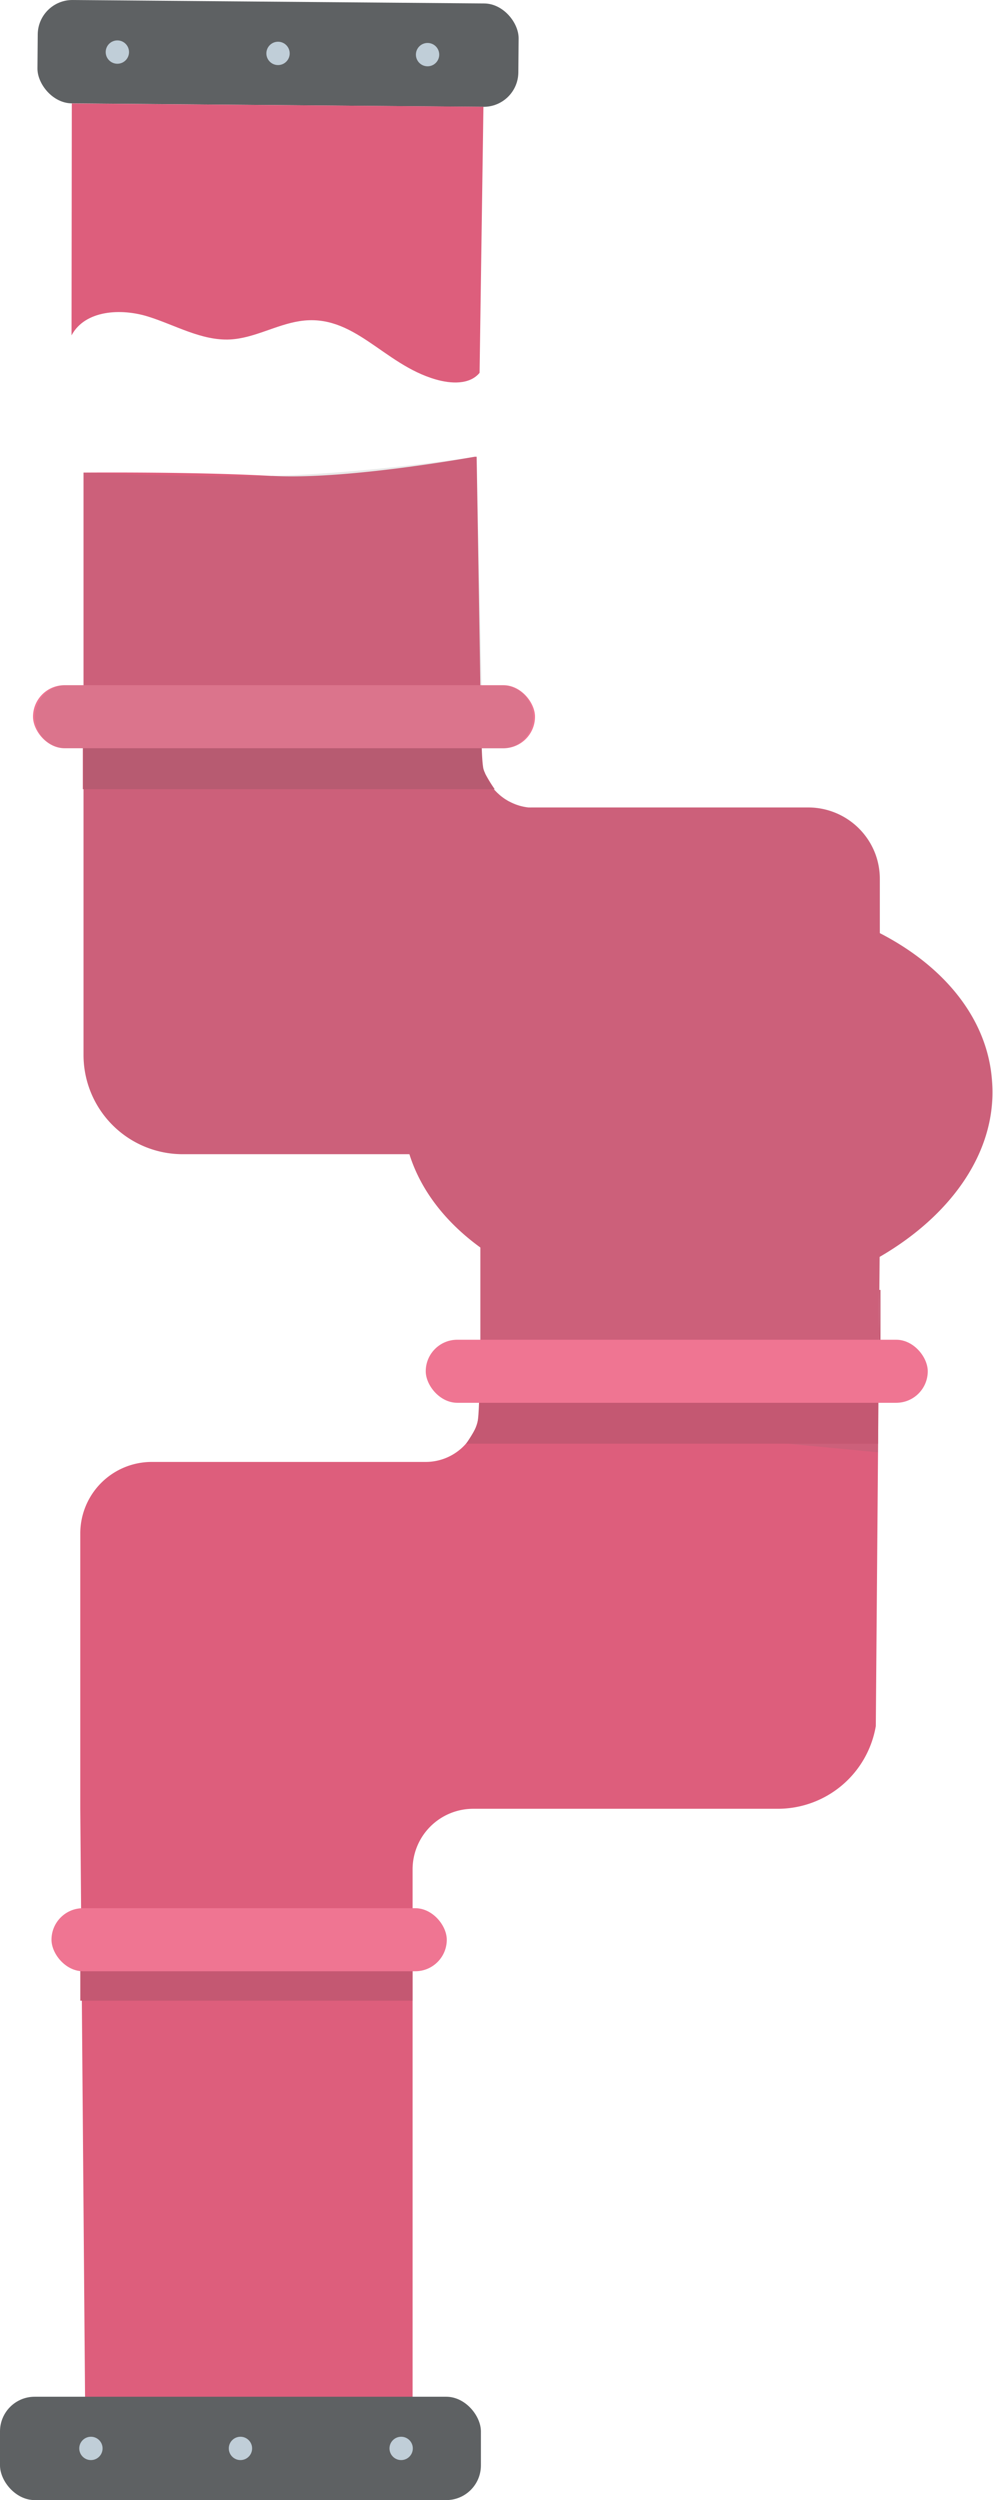 <svg xmlns="http://www.w3.org/2000/svg" viewBox="0 0 299.69 754.17"><defs><style>.cls-1{fill:#5e6163;}.cls-2{fill:#c0ced8;}.cls-3{fill:#dd5e7c;}.cls-4{fill:#c45872;}.cls-5{fill:#ef7592;}.cls-6{fill:#6b6b6b;opacity:0.15;}</style></defs><g id="Layer_2" data-name="Layer 2"><g id="pipe"><rect class="cls-1" x="11.34" y="0.52" width="145.14" height="31.18" rx="10.46" transform="translate(0.14 -0.7) rotate(0.48)"/><circle class="cls-2" cx="35.42" cy="15.71" r="3.52"/><circle class="cls-2" cx="83.91" cy="16.11" r="3.52"/><circle class="cls-2" cx="129.04" cy="16.48" r="3.52"/><path class="cls-3" d="M21.59,101.17c4.05-7.63,14.91-8.24,23.15-5.66s16.15,7.34,24.77,6.89C76.72,102,83.26,98,90.38,96.88c16.45-2.6,25.16,13,41.16,17.59,4.53,1.31,10.18,1.64,13.2-2l1.16-80.26-124.23-1Z"/><path class="cls-3" d="M265.47,379.15l-.08,10-.14,16.95-.26,32-.25,30.85-.42,51.75a30,30,0,0,1-29.51,24.93h-92a18.29,18.29,0,0,0-18.29,18.29V745.47L25.74,731.69,24.23,545.62v-83A21.57,21.57,0,0,1,45.8,441h82.68a16.15,16.15,0,0,0,16.08-14.55c.05-.53.08-1.06.08-1.6l.34.05V376.32c-10.48-7.6-18-17.24-21.42-28.15H55.14a29.93,29.93,0,0,1-29.93-29.93V142.56s33-.3,56.61,1h.4c21,1.17,56.11-4.9,61.05-5.78l.1,0,.27,0,.11,0,.1,0,1.12,69,.24,14.41.07,4.62,0,1.72q0,.48,0,1a1.94,1.94,0,0,0,0,.24c0,.25,0,.49.07.73a.19.19,0,0,0,0,.08,3.47,3.47,0,0,0,.06.45,15.77,15.77,0,0,0,.92,3.43l0,.08a.31.31,0,0,0,.05.1,7.86,7.86,0,0,0,.36.84l0,.09c.14.28.28.55.43.82s.22.39.34.58a9.33,9.33,0,0,0,.55.84c.19.28.4.55.61.81a3.09,3.09,0,0,0,.33.39l.06.08a.07.07,0,0,0,0,0c.15.17.3.35.46.51s.47.49.71.71l.49.44a10.15,10.15,0,0,0,.81.66c.3.23.6.44.91.65l.2.12c.3.19.61.38.93.55l.7.35.43.2.54.23a12.82,12.82,0,0,0,1.23.44,4.26,4.26,0,0,0,.54.16,15.4,15.4,0,0,0,2.47.47l.44,0a3.15,3.15,0,0,0,.44,0c.3,0,.6,0,.91,0h82.69a21.64,21.64,0,0,1,20.26,14.15,21.68,21.68,0,0,1,1.3,7.42v16.34c19.59,10.08,32.62,26,33.87,44.71C301,347,287.41,366.44,265.47,379.15Z"/><path class="cls-4" d="M149.3,238.06H25v-17H145.29s0,2.17.1,4.62c.08,2,.19,4.19.39,5.55a0,0,0,0,0,0,0,5,5,0,0,0,.12.7,6.65,6.65,0,0,0,.52,1.33.41.41,0,0,0,0,.08,41.76,41.76,0,0,0,2.71,4.47l.1.13Z"/><polygon class="cls-4" points="265.73 389.12 265.73 406.07 265.26 406.07 265.4 389.12 265.73 389.12"/><rect class="cls-5" x="9.96" y="206.69" width="151.51" height="19.02" rx="9.51"/><path class="cls-6" d="M265.47,379.15l-.08,10-.14,16.95-.26,32L144.64,426.62l-.08-.13c.05-.53.08-1.06.08-1.6l.34.05V376.32c-10.48-7.6-18-17.24-21.42-28.15H55.14a29.93,29.93,0,0,1-29.93-29.93V225.72H19.47a9.52,9.52,0,0,1,0-19h5.74V142.56s32.9,1.55,56.61,1h.11c2.29-.06,4.5-.13,6.58-.23,25.81-1.21,50.69-4.92,54.76-5.54l.1,0a1.76,1.76,0,0,1,.27,0l.11,0,.1,0,1.49,69H152a9.52,9.52,0,0,1,0,19h-6.64v1.72q0,.48,0,1a1.94,1.94,0,0,0,0,.24c0,.25,0,.49.07.73a.19.19,0,0,0,0,.08,3.47,3.47,0,0,0,.06.45,15.77,15.77,0,0,0,.92,3.43l0,.08a.31.31,0,0,0,.05.1q.17.44.36.84l0,.09c.14.28.28.55.43.82s.22.39.34.58a9.33,9.33,0,0,0,.55.84,9.53,9.53,0,0,0,.61.81,3.35,3.35,0,0,0,.39.47.07.07,0,0,0,0,0,5.57,5.57,0,0,0,.46.51c.23.25.47.49.71.71s.32.3.49.44a10.15,10.15,0,0,0,.81.66c.3.23.6.44.91.65l.2.12c.3.19.61.38.93.55l.7.35.43.2.54.23a12.82,12.82,0,0,0,1.23.44l.54.16a15.4,15.4,0,0,0,2.47.47l.44,0a3.15,3.15,0,0,0,.44,0c.3,0,.6,0,.91,0h82.69a21.64,21.64,0,0,1,20.26,14.15,21.68,21.68,0,0,1,1.3,7.42v16.34c19.59,10.08,32.62,26,33.87,44.71C301,347,287.41,366.44,265.47,379.15Z"/><path class="cls-4" d="M140.67,435.5H265v-17H144.68s-.06,8.54-.62,10.9C143.62,431.31,140.67,435.5,140.67,435.5Z"/><rect class="cls-4" x="24.23" y="586.56" width="100.25" height="16.96" transform="translate(148.72 1190.08) rotate(-180)"/><rect class="cls-1" y="722.99" width="145.14" height="31.18" rx="10.46" transform="translate(145.14 1477.16) rotate(-180)"/><circle class="cls-2" cx="121.07" cy="738.58" r="3.52"/><circle class="cls-2" cx="72.57" cy="738.58" r="3.52"/><circle class="cls-2" cx="27.44" cy="738.58" r="3.52"/><rect class="cls-5" x="128.49" y="404.14" width="151.51" height="19.02" rx="9.51" transform="translate(408.49 827.3) rotate(180)"/><rect class="cls-5" x="15.53" y="575.62" width="119.3" height="19.02" rx="9.51" transform="translate(150.37 1170.26) rotate(-180)"/></g></g></svg>